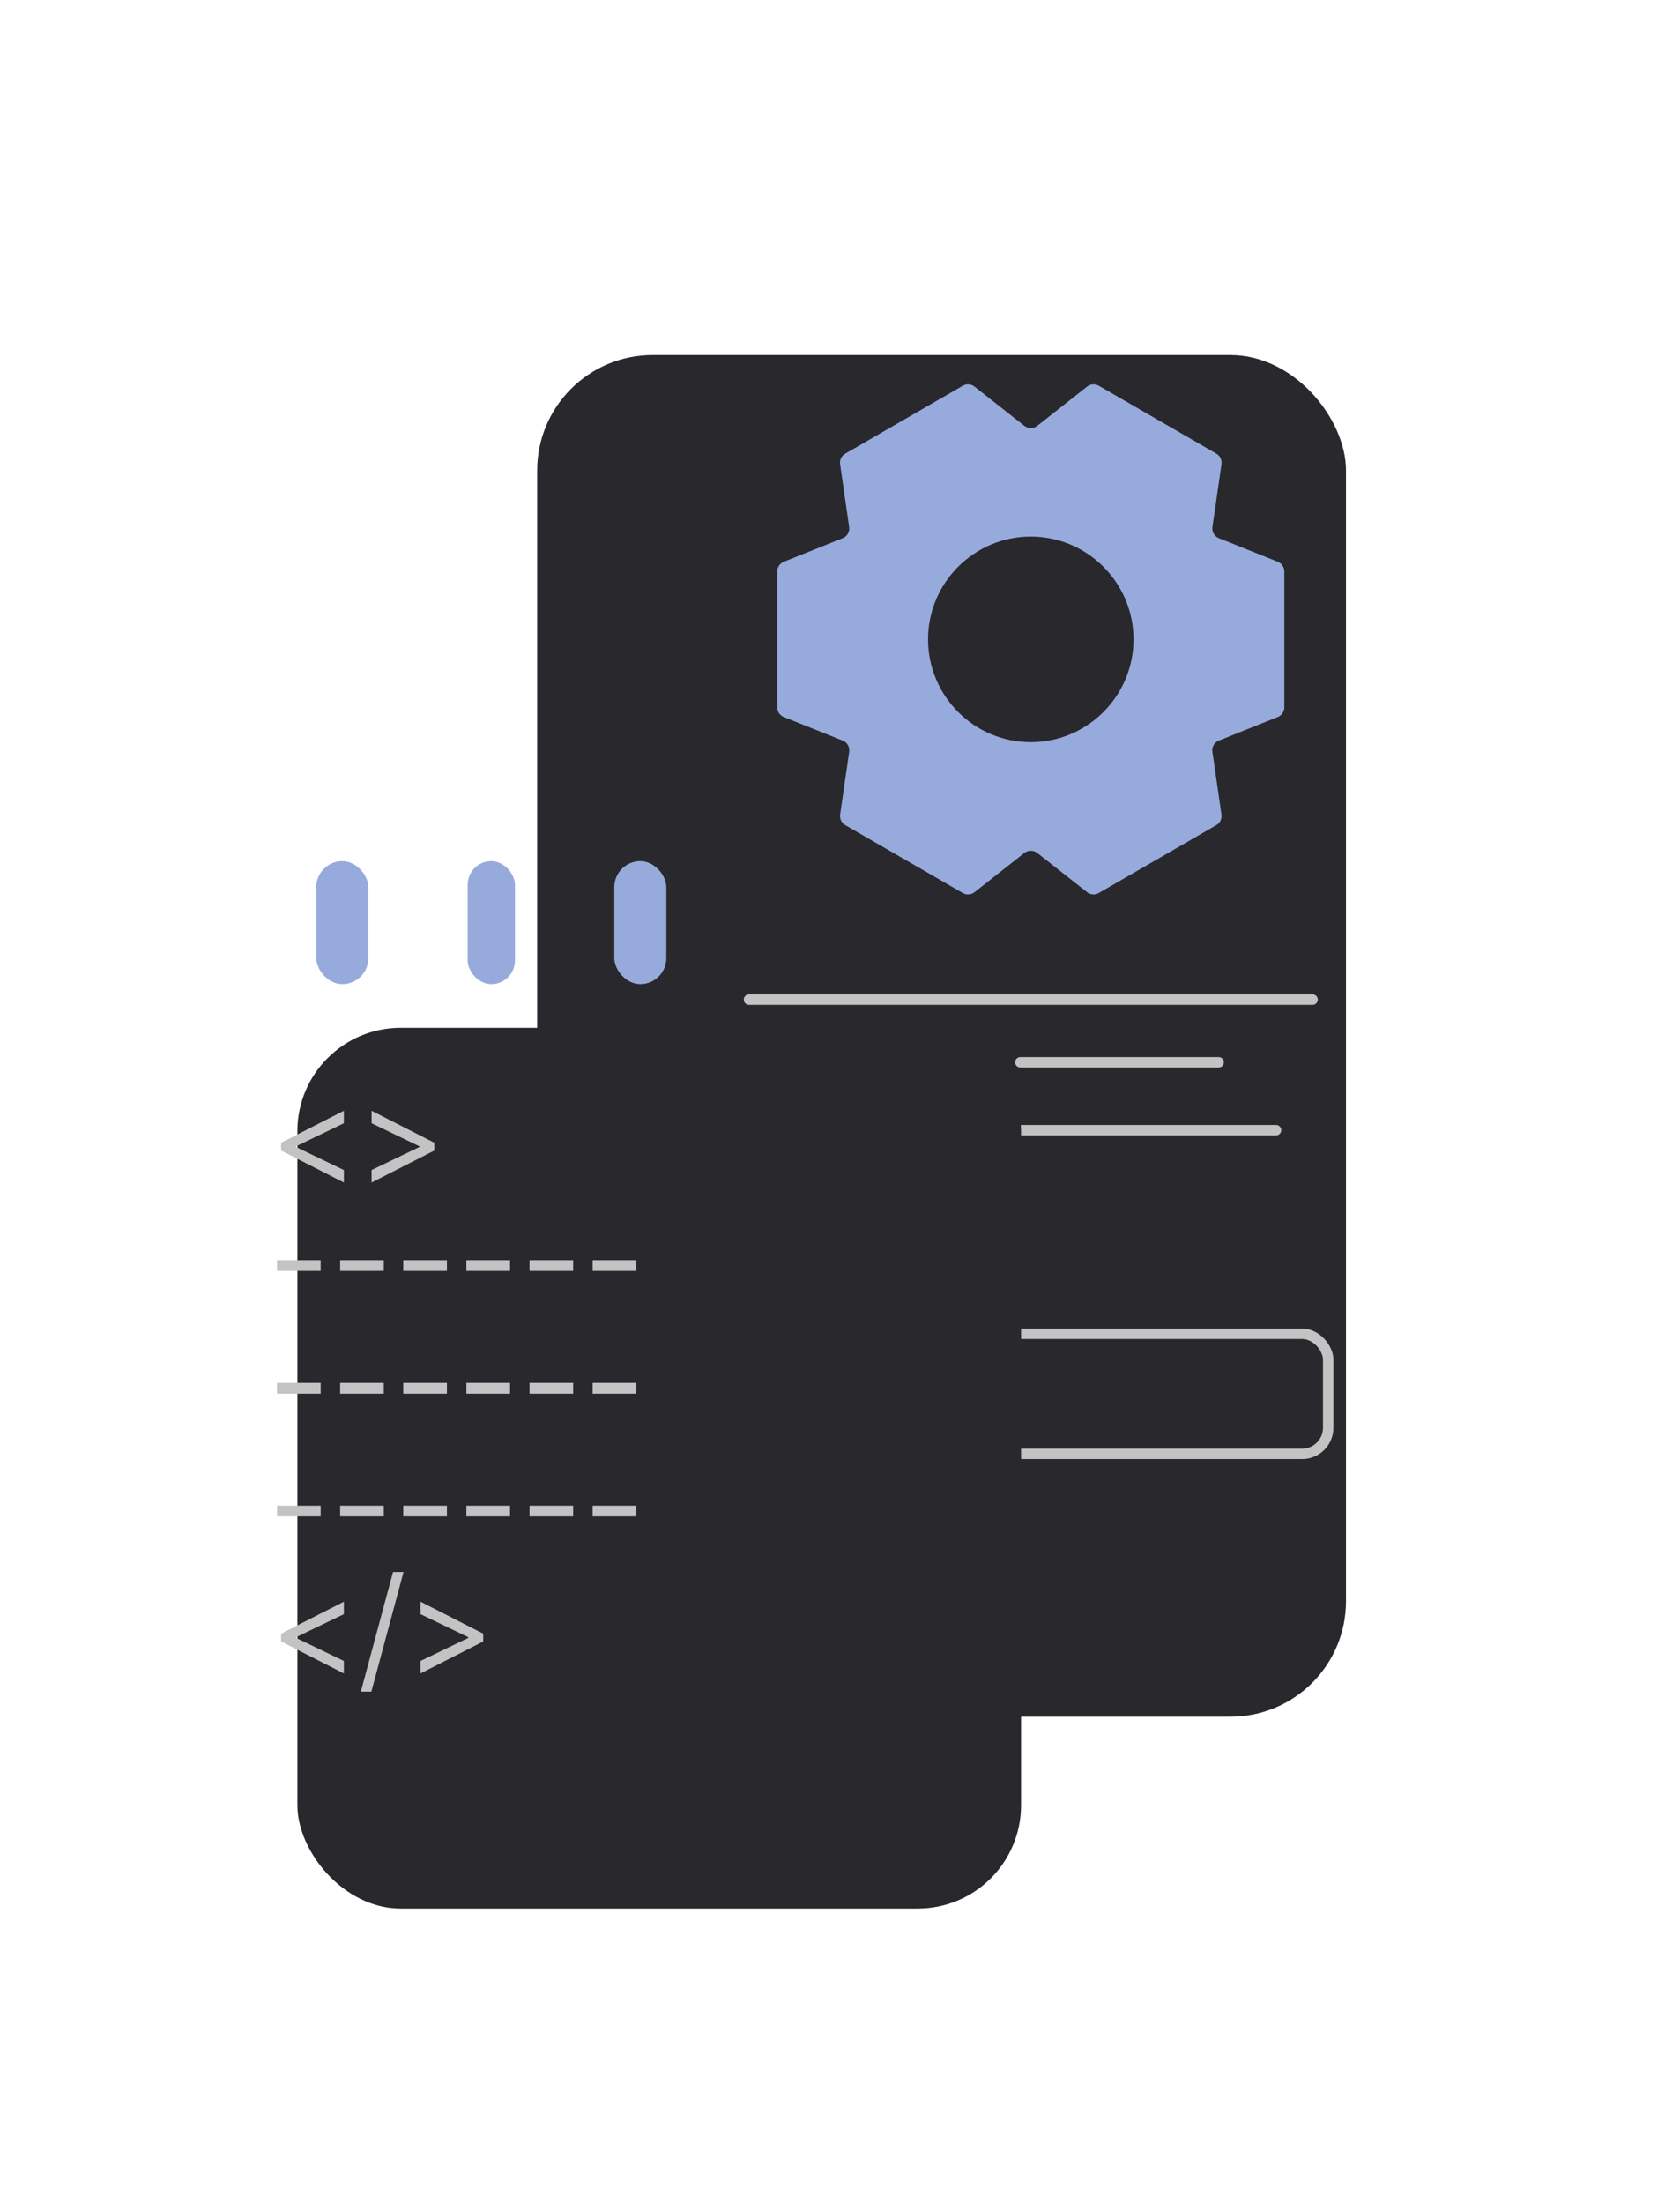 <svg width="315" height="413" viewBox="0 0 315 413" fill="none" xmlns="http://www.w3.org/2000/svg">
<g filter="url(#filter0_di_1_16)">
<rect x="116.955" y="41.646" width="151.655" height="255.169" rx="21.647" fill="#28282D"/>
</g>
<rect x="140.437" y="249.95" width="108.604" height="22.504" rx="4.892" stroke="#C3C3C3" stroke-width="1.957"/>
<path d="M140.437 187.332H246.106" stroke="#C3C3C3" stroke-width="1.957" stroke-linecap="round"/>
<path d="M140.437 211.792H239.257" stroke="#C3C3C3" stroke-width="1.957" stroke-linecap="round"/>
<path d="M140.437 199.073H180.552" stroke="#C3C3C3" stroke-width="1.957" stroke-linecap="round"/>
<path d="M191.315 199.073L228.495 199.073" stroke="#C3C3C3" stroke-width="1.957" stroke-linecap="round"/>
<path fill-rule="evenodd" clip-rule="evenodd" d="M227.334 98.763C227.206 99.657 227.706 100.523 228.545 100.859L239.583 105.274C240.326 105.571 240.813 106.291 240.813 107.091V132.551C240.813 133.351 240.326 134.071 239.583 134.368L228.54 138.783C227.701 139.119 227.201 139.985 227.33 140.879L229.025 152.651C229.139 153.443 228.759 154.225 228.067 154.625L206.018 167.355C205.325 167.755 204.458 167.693 203.83 167.198L194.486 159.846C193.776 159.287 192.776 159.287 192.066 159.846L182.718 167.199C182.09 167.693 181.223 167.755 180.53 167.355L158.482 154.625C157.789 154.225 157.409 153.443 157.523 152.651L159.218 140.884C159.347 139.99 158.847 139.123 158.008 138.788L146.96 134.368C146.217 134.071 145.73 133.351 145.73 132.551V107.091C145.73 106.291 146.218 105.571 146.961 105.274L158.003 100.858C158.842 100.523 159.342 99.657 159.214 98.763L157.518 86.985C157.404 86.193 157.784 85.412 158.477 85.012L180.525 72.286C181.218 71.886 182.085 71.948 182.713 72.443L192.066 79.801C192.776 80.359 193.777 80.359 194.486 79.8L203.835 72.443C204.463 71.948 205.33 71.886 206.023 72.286L228.071 85.012C228.764 85.412 229.144 86.193 229.03 86.985L227.334 98.763ZM193.27 139.081C182.65 139.081 174.01 130.442 174.01 119.821C174.01 109.2 182.65 100.556 193.27 100.556C203.891 100.556 212.535 109.2 212.535 119.821C212.535 130.442 203.891 139.081 193.27 139.081Z" fill="#97aadc"/>
<g filter="url(#filter1_di_1_16)">
<rect x="24.72" y="174.21" width="135.691" height="165.051" rx="19.368" fill="#28282D"/>
</g>
<rect x="59.308" y="161.374" width="9.756" height="23.059" rx="4.878" fill="#97aadc"/>
<rect x="87.688" y="161.374" width="8.869" height="23.059" rx="4.434" fill="#97aadc"/>
<rect x="115.181" y="161.374" width="9.756" height="23.059" rx="4.878" fill="#97aadc"/>
<path d="M52.708 215.61V214.148L64.478 208.154V210.493L55.449 214.843L55.523 214.697V215.062L55.449 214.916L64.478 219.265V221.605L52.708 215.61ZM81.439 215.61L69.67 221.605V219.265L78.698 214.916L78.625 215.062V214.697L78.698 214.843L69.67 210.493V208.154L81.439 214.148V215.61ZM60.128 236.161V238.172H51.941V236.161H60.128ZM71.963 236.161V238.172H63.776V236.161H71.963ZM83.799 236.161V238.172H75.612V236.161H83.799ZM95.635 236.161V238.172H87.447V236.161H95.635ZM107.47 236.161V238.172H99.283V236.161H107.47ZM119.306 236.161V238.172H111.119V236.161H119.306ZM60.128 259.161V261.172H51.941V259.161H60.128ZM71.963 259.161V261.172H63.776V259.161H71.963ZM83.799 259.161V261.172H75.612V259.161H83.799ZM95.635 259.161V261.172H87.447V259.161H95.635ZM107.47 259.161V261.172H99.283V259.161H107.47ZM119.306 259.161V261.172H111.119V259.161H119.306ZM60.128 282.161V284.172H51.941V282.161H60.128ZM71.963 282.161V284.172H63.776V282.161H71.963ZM83.799 282.161V284.172H75.612V282.161H83.799ZM95.635 282.161V284.172H87.447V282.161H95.635ZM107.47 282.161V284.172H99.283V282.161H107.47ZM119.306 282.161V284.172H111.119V282.161H119.306ZM52.708 307.61V306.148L64.478 300.154V302.493L55.449 306.843L55.523 306.697V307.062L55.449 306.916L64.478 311.265V313.605L52.708 307.61ZM75.664 294.598L69.633 317.004H67.66L73.691 294.598H75.664ZM90.611 307.61L78.842 313.605V311.265L87.87 306.916L87.797 307.062V306.697L87.87 306.843L78.842 302.493V300.154L90.611 306.148V307.61Z" fill="#C3C3C3"/>
<defs>
<filter id="filter0_di_1_16" x="39.026" y="0.517" width="275.042" height="378.556" filterUnits="userSpaceOnUse" color-interpolation-filters="sRGB">
<feFlood flood-opacity="0" result="BackgroundImageFix"/>
<feColorMatrix in="SourceAlpha" type="matrix" values="0 0 0 0 0 0 0 0 0 0 0 0 0 0 0 0 0 0 127 0" result="hardAlpha"/>
<feOffset dx="-16.235" dy="20.564"/>
<feGaussianBlur stdDeviation="30.847"/>
<feComposite in2="hardAlpha" operator="out"/>
<feColorMatrix type="matrix" values="0 0 0 0 0 0 0 0 0 0 0 0 0 0 0 0 0 0 0.27 0"/>
<feBlend mode="normal" in2="BackgroundImageFix" result="effect1_dropShadow_1_16"/>
<feBlend mode="normal" in="SourceGraphic" in2="effect1_dropShadow_1_16" result="shape"/>
<feColorMatrix in="SourceAlpha" type="matrix" values="0 0 0 0 0 0 0 0 0 0 0 0 0 0 0 0 0 0 127 0" result="hardAlpha"/>
<feOffset dy="4.329"/>
<feGaussianBlur stdDeviation="2.165"/>
<feComposite in2="hardAlpha" operator="arithmetic" k2="-1" k3="1"/>
<feColorMatrix type="matrix" values="0 0 0 0 1 0 0 0 0 1 0 0 0 0 1 0 0 0 0.08 0"/>
<feBlend mode="normal" in2="shape" result="effect2_innerShadow_1_16"/>
</filter>
<filter id="filter1_di_1_16" x="0.561" y="137.41" width="246.09" height="275.45" filterUnits="userSpaceOnUse" color-interpolation-filters="sRGB">
<feFlood flood-opacity="0" result="BackgroundImageFix"/>
<feColorMatrix in="SourceAlpha" type="matrix" values="0 0 0 0 0 0 0 0 0 0 0 0 0 0 0 0 0 0 127 0" result="hardAlpha"/>
<feOffset dx="31.04" dy="18.4"/>
<feGaussianBlur stdDeviation="27.6"/>
<feComposite in2="hardAlpha" operator="out"/>
<feColorMatrix type="matrix" values="0 0 0 0 0 0 0 0 0 0 0 0 0 0 0 0 0 0 0.27 0"/>
<feBlend mode="normal" in2="BackgroundImageFix" result="effect1_dropShadow_1_16"/>
<feBlend mode="normal" in="SourceGraphic" in2="effect1_dropShadow_1_16" result="shape"/>
<feColorMatrix in="SourceAlpha" type="matrix" values="0 0 0 0 0 0 0 0 0 0 0 0 0 0 0 0 0 0 127 0" result="hardAlpha"/>
<feOffset/>
<feGaussianBlur stdDeviation="1.937"/>
<feComposite in2="hardAlpha" operator="arithmetic" k2="-1" k3="1"/>
<feColorMatrix type="matrix" values="0 0 0 0 1 0 0 0 0 1 0 0 0 0 1 0 0 0 0.08 0"/>
<feBlend mode="normal" in2="shape" result="effect2_innerShadow_1_16"/>
</filter>
</defs>
</svg>
